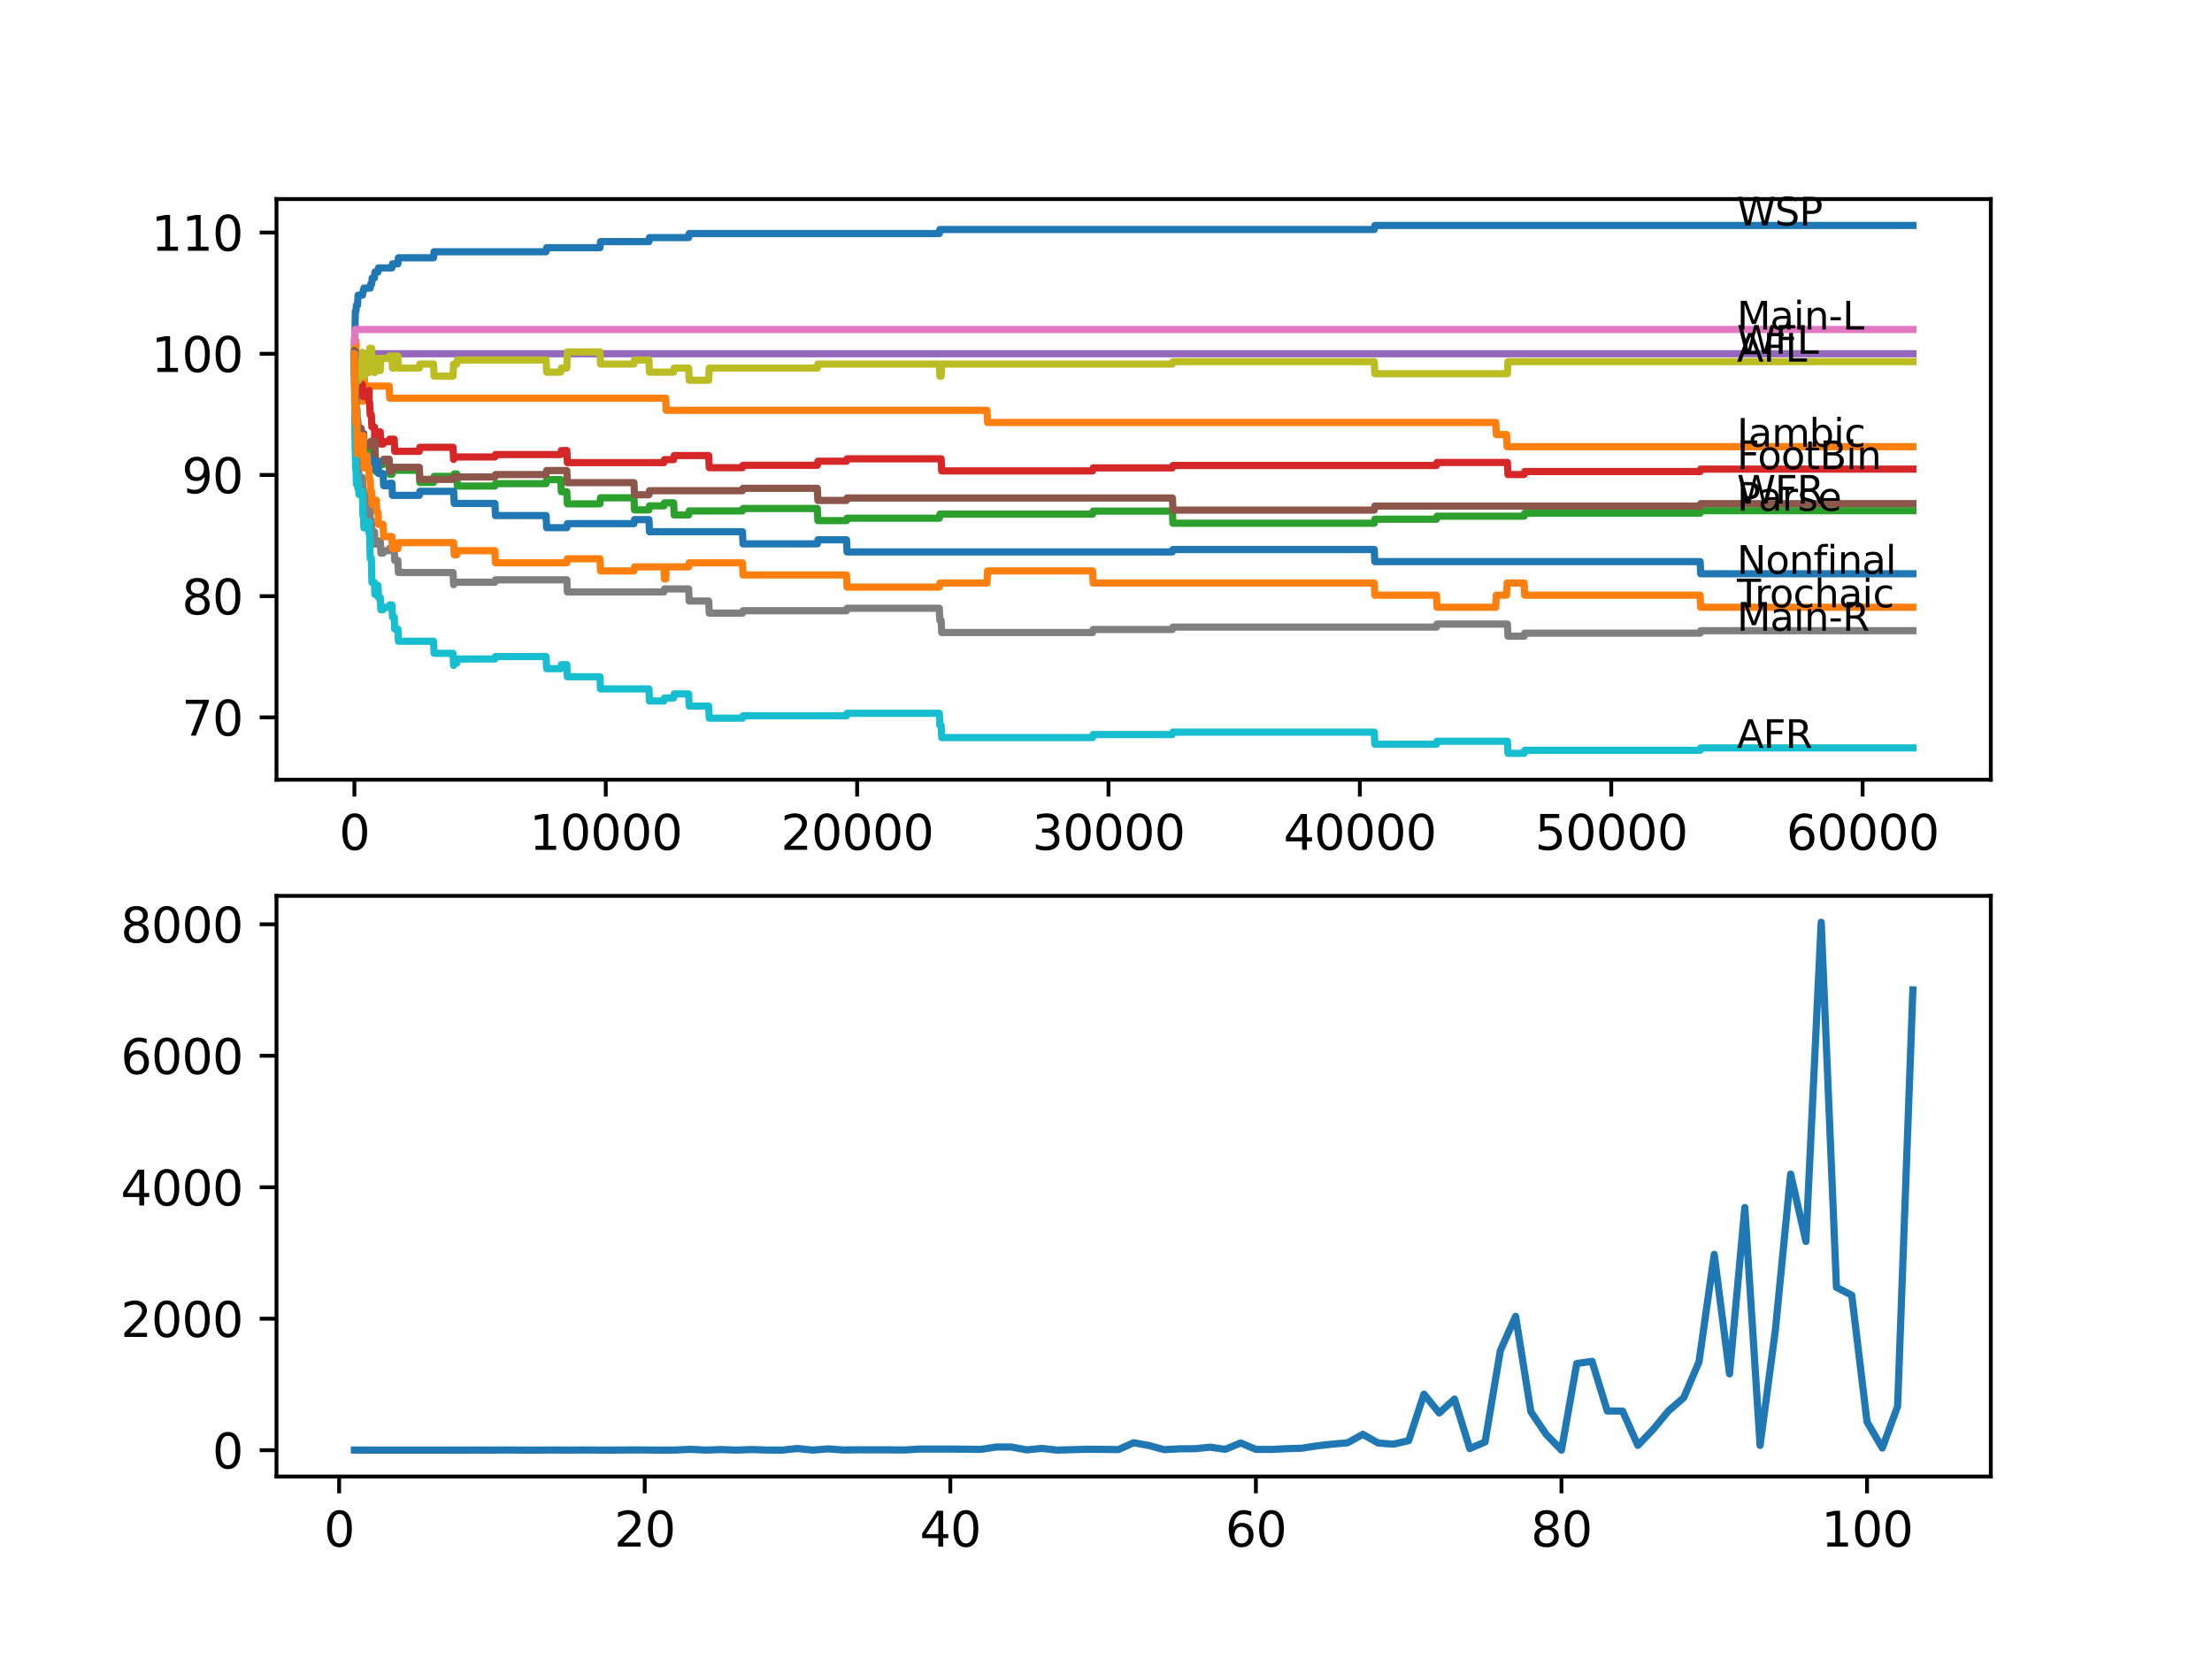 <?xml version="1.0" encoding="utf-8" standalone="no"?>
<!DOCTYPE svg PUBLIC "-//W3C//DTD SVG 1.1//EN"
  "http://www.w3.org/Graphics/SVG/1.1/DTD/svg11.dtd">
<svg xmlns:xlink="http://www.w3.org/1999/xlink" width="460.8pt" height="345.6pt" viewBox="0 0 460.8 345.6" xmlns="http://www.w3.org/2000/svg" version="1.1">
 <defs>
  <style type="text/css">*{stroke-linejoin: round; stroke-linecap: butt}</style>
 </defs>
 <g id="figure_1">
  <g id="patch_1">
   <path d="M 0 345.6 
L 460.8 345.6 
L 460.8 0 
L 0 0 
z
" style="fill: #ffffff"/>
  </g>
  <g id="axes_1">
   <g id="patch_2">
    <path d="M 57.6 162.432 
L 414.72 162.432 
L 414.72 41.472 
L 57.6 41.472 
z
" style="fill: #ffffff"/>
   </g>
   <g id="matplotlib.axis_1">
    <g id="xtick_1">
     <g id="line2d_1">
      <defs>
       <path id="mde51b117bd" d="M 0 0 
L 0 3.5 
" style="stroke: #000000; stroke-width: 0.8"/>
      </defs>
      <g>
       <use xlink:href="#mde51b117bd" x="73.827" y="162.432" style="stroke: #000000; stroke-width: 0.8"/>
      </g>
     </g>
     <g id="text_1">
      <!-- 0 -->
      <g transform="translate(70.646 177.03)scale(0.1 -0.1)">
       <defs>
        <path id="DejaVuSans-30" d="M 2034 4250 
Q 1547 4250 1301 3770 
Q 1056 3291 1056 2328 
Q 1056 1369 1301 889 
Q 1547 409 2034 409 
Q 2525 409 2770 889 
Q 3016 1369 3016 2328 
Q 3016 3291 2770 3770 
Q 2525 4250 2034 4250 
z
M 2034 4750 
Q 2819 4750 3233 4129 
Q 3647 3509 3647 2328 
Q 3647 1150 3233 529 
Q 2819 -91 2034 -91 
Q 1250 -91 836 529 
Q 422 1150 422 2328 
Q 422 3509 836 4129 
Q 1250 4750 2034 4750 
z
" transform="scale(0.016)"/>
       </defs>
       <use xlink:href="#DejaVuSans-30"/>
      </g>
     </g>
    </g>
    <g id="xtick_2">
     <g id="line2d_2">
      <g>
       <use xlink:href="#mde51b117bd" x="126.192" y="162.432" style="stroke: #000000; stroke-width: 0.8"/>
      </g>
     </g>
     <g id="text_2">
      <!-- 10000 -->
      <g transform="translate(110.286 177.03)scale(0.1 -0.1)">
       <defs>
        <path id="DejaVuSans-31" d="M 794 531 
L 1825 531 
L 1825 4091 
L 703 3866 
L 703 4441 
L 1819 4666 
L 2450 4666 
L 2450 531 
L 3481 531 
L 3481 0 
L 794 0 
L 794 531 
z
" transform="scale(0.016)"/>
       </defs>
       <use xlink:href="#DejaVuSans-31"/>
       <use xlink:href="#DejaVuSans-30" x="63.623"/>
       <use xlink:href="#DejaVuSans-30" x="127.246"/>
       <use xlink:href="#DejaVuSans-30" x="190.869"/>
       <use xlink:href="#DejaVuSans-30" x="254.492"/>
      </g>
     </g>
    </g>
    <g id="xtick_3">
     <g id="line2d_3">
      <g>
       <use xlink:href="#mde51b117bd" x="178.556" y="162.432" style="stroke: #000000; stroke-width: 0.8"/>
      </g>
     </g>
     <g id="text_3">
      <!-- 20000 -->
      <g transform="translate(162.65 177.03)scale(0.1 -0.1)">
       <defs>
        <path id="DejaVuSans-32" d="M 1228 531 
L 3431 531 
L 3431 0 
L 469 0 
L 469 531 
Q 828 903 1448 1529 
Q 2069 2156 2228 2338 
Q 2531 2678 2651 2914 
Q 2772 3150 2772 3378 
Q 2772 3750 2511 3984 
Q 2250 4219 1831 4219 
Q 1534 4219 1204 4116 
Q 875 4013 500 3803 
L 500 4441 
Q 881 4594 1212 4672 
Q 1544 4750 1819 4750 
Q 2544 4750 2975 4387 
Q 3406 4025 3406 3419 
Q 3406 3131 3298 2873 
Q 3191 2616 2906 2266 
Q 2828 2175 2409 1742 
Q 1991 1309 1228 531 
z
" transform="scale(0.016)"/>
       </defs>
       <use xlink:href="#DejaVuSans-32"/>
       <use xlink:href="#DejaVuSans-30" x="63.623"/>
       <use xlink:href="#DejaVuSans-30" x="127.246"/>
       <use xlink:href="#DejaVuSans-30" x="190.869"/>
       <use xlink:href="#DejaVuSans-30" x="254.492"/>
      </g>
     </g>
    </g>
    <g id="xtick_4">
     <g id="line2d_4">
      <g>
       <use xlink:href="#mde51b117bd" x="230.921" y="162.432" style="stroke: #000000; stroke-width: 0.8"/>
      </g>
     </g>
     <g id="text_4">
      <!-- 30000 -->
      <g transform="translate(215.015 177.03)scale(0.1 -0.1)">
       <defs>
        <path id="DejaVuSans-33" d="M 2597 2516 
Q 3050 2419 3304 2112 
Q 3559 1806 3559 1356 
Q 3559 666 3084 287 
Q 2609 -91 1734 -91 
Q 1441 -91 1130 -33 
Q 819 25 488 141 
L 488 750 
Q 750 597 1062 519 
Q 1375 441 1716 441 
Q 2309 441 2620 675 
Q 2931 909 2931 1356 
Q 2931 1769 2642 2001 
Q 2353 2234 1838 2234 
L 1294 2234 
L 1294 2753 
L 1863 2753 
Q 2328 2753 2575 2939 
Q 2822 3125 2822 3475 
Q 2822 3834 2567 4026 
Q 2313 4219 1838 4219 
Q 1578 4219 1281 4162 
Q 984 4106 628 3988 
L 628 4550 
Q 988 4650 1302 4700 
Q 1616 4750 1894 4750 
Q 2613 4750 3031 4423 
Q 3450 4097 3450 3541 
Q 3450 3153 3228 2886 
Q 3006 2619 2597 2516 
z
" transform="scale(0.016)"/>
       </defs>
       <use xlink:href="#DejaVuSans-33"/>
       <use xlink:href="#DejaVuSans-30" x="63.623"/>
       <use xlink:href="#DejaVuSans-30" x="127.246"/>
       <use xlink:href="#DejaVuSans-30" x="190.869"/>
       <use xlink:href="#DejaVuSans-30" x="254.492"/>
      </g>
     </g>
    </g>
    <g id="xtick_5">
     <g id="line2d_5">
      <g>
       <use xlink:href="#mde51b117bd" x="283.285" y="162.432" style="stroke: #000000; stroke-width: 0.8"/>
      </g>
     </g>
     <g id="text_5">
      <!-- 40000 -->
      <g transform="translate(267.379 177.03)scale(0.1 -0.1)">
       <defs>
        <path id="DejaVuSans-34" d="M 2419 4116 
L 825 1625 
L 2419 1625 
L 2419 4116 
z
M 2253 4666 
L 3047 4666 
L 3047 1625 
L 3713 1625 
L 3713 1100 
L 3047 1100 
L 3047 0 
L 2419 0 
L 2419 1100 
L 313 1100 
L 313 1709 
L 2253 4666 
z
" transform="scale(0.016)"/>
       </defs>
       <use xlink:href="#DejaVuSans-34"/>
       <use xlink:href="#DejaVuSans-30" x="63.623"/>
       <use xlink:href="#DejaVuSans-30" x="127.246"/>
       <use xlink:href="#DejaVuSans-30" x="190.869"/>
       <use xlink:href="#DejaVuSans-30" x="254.492"/>
      </g>
     </g>
    </g>
    <g id="xtick_6">
     <g id="line2d_6">
      <g>
       <use xlink:href="#mde51b117bd" x="335.65" y="162.432" style="stroke: #000000; stroke-width: 0.8"/>
      </g>
     </g>
     <g id="text_6">
      <!-- 50000 -->
      <g transform="translate(319.744 177.03)scale(0.1 -0.1)">
       <defs>
        <path id="DejaVuSans-35" d="M 691 4666 
L 3169 4666 
L 3169 4134 
L 1269 4134 
L 1269 2991 
Q 1406 3038 1543 3061 
Q 1681 3084 1819 3084 
Q 2600 3084 3056 2656 
Q 3513 2228 3513 1497 
Q 3513 744 3044 326 
Q 2575 -91 1722 -91 
Q 1428 -91 1123 -41 
Q 819 9 494 109 
L 494 744 
Q 775 591 1075 516 
Q 1375 441 1709 441 
Q 2250 441 2565 725 
Q 2881 1009 2881 1497 
Q 2881 1984 2565 2268 
Q 2250 2553 1709 2553 
Q 1456 2553 1204 2497 
Q 953 2441 691 2322 
L 691 4666 
z
" transform="scale(0.016)"/>
       </defs>
       <use xlink:href="#DejaVuSans-35"/>
       <use xlink:href="#DejaVuSans-30" x="63.623"/>
       <use xlink:href="#DejaVuSans-30" x="127.246"/>
       <use xlink:href="#DejaVuSans-30" x="190.869"/>
       <use xlink:href="#DejaVuSans-30" x="254.492"/>
      </g>
     </g>
    </g>
    <g id="xtick_7">
     <g id="line2d_7">
      <g>
       <use xlink:href="#mde51b117bd" x="388.014" y="162.432" style="stroke: #000000; stroke-width: 0.8"/>
      </g>
     </g>
     <g id="text_7">
      <!-- 60000 -->
      <g transform="translate(372.108 177.03)scale(0.1 -0.1)">
       <defs>
        <path id="DejaVuSans-36" d="M 2113 2584 
Q 1688 2584 1439 2293 
Q 1191 2003 1191 1497 
Q 1191 994 1439 701 
Q 1688 409 2113 409 
Q 2538 409 2786 701 
Q 3034 994 3034 1497 
Q 3034 2003 2786 2293 
Q 2538 2584 2113 2584 
z
M 3366 4563 
L 3366 3988 
Q 3128 4100 2886 4159 
Q 2644 4219 2406 4219 
Q 1781 4219 1451 3797 
Q 1122 3375 1075 2522 
Q 1259 2794 1537 2939 
Q 1816 3084 2150 3084 
Q 2853 3084 3261 2657 
Q 3669 2231 3669 1497 
Q 3669 778 3244 343 
Q 2819 -91 2113 -91 
Q 1303 -91 875 529 
Q 447 1150 447 2328 
Q 447 3434 972 4092 
Q 1497 4750 2381 4750 
Q 2619 4750 2861 4703 
Q 3103 4656 3366 4563 
z
" transform="scale(0.016)"/>
       </defs>
       <use xlink:href="#DejaVuSans-36"/>
       <use xlink:href="#DejaVuSans-30" x="63.623"/>
       <use xlink:href="#DejaVuSans-30" x="127.246"/>
       <use xlink:href="#DejaVuSans-30" x="190.869"/>
       <use xlink:href="#DejaVuSans-30" x="254.492"/>
      </g>
     </g>
    </g>
   </g>
   <g id="matplotlib.axis_2">
    <g id="ytick_1">
     <g id="line2d_8">
      <defs>
       <path id="ma31405c5dc" d="M 0 0 
L -3.5 0 
" style="stroke: #000000; stroke-width: 0.8"/>
      </defs>
      <g>
       <use xlink:href="#ma31405c5dc" x="57.6" y="149.443" style="stroke: #000000; stroke-width: 0.8"/>
      </g>
     </g>
     <g id="text_8">
      <!-- 70 -->
      <g transform="translate(37.875 153.242)scale(0.1 -0.1)">
       <defs>
        <path id="DejaVuSans-37" d="M 525 4666 
L 3525 4666 
L 3525 4397 
L 1831 0 
L 1172 0 
L 2766 4134 
L 525 4134 
L 525 4666 
z
" transform="scale(0.016)"/>
       </defs>
       <use xlink:href="#DejaVuSans-37"/>
       <use xlink:href="#DejaVuSans-30" x="63.623"/>
      </g>
     </g>
    </g>
    <g id="ytick_2">
     <g id="line2d_9">
      <g>
       <use xlink:href="#ma31405c5dc" x="57.6" y="124.193" style="stroke: #000000; stroke-width: 0.8"/>
      </g>
     </g>
     <g id="text_9">
      <!-- 80 -->
      <g transform="translate(37.875 127.992)scale(0.1 -0.1)">
       <defs>
        <path id="DejaVuSans-38" d="M 2034 2216 
Q 1584 2216 1326 1975 
Q 1069 1734 1069 1313 
Q 1069 891 1326 650 
Q 1584 409 2034 409 
Q 2484 409 2743 651 
Q 3003 894 3003 1313 
Q 3003 1734 2745 1975 
Q 2488 2216 2034 2216 
z
M 1403 2484 
Q 997 2584 770 2862 
Q 544 3141 544 3541 
Q 544 4100 942 4425 
Q 1341 4750 2034 4750 
Q 2731 4750 3128 4425 
Q 3525 4100 3525 3541 
Q 3525 3141 3298 2862 
Q 3072 2584 2669 2484 
Q 3125 2378 3379 2068 
Q 3634 1759 3634 1313 
Q 3634 634 3220 271 
Q 2806 -91 2034 -91 
Q 1263 -91 848 271 
Q 434 634 434 1313 
Q 434 1759 690 2068 
Q 947 2378 1403 2484 
z
M 1172 3481 
Q 1172 3119 1398 2916 
Q 1625 2713 2034 2713 
Q 2441 2713 2670 2916 
Q 2900 3119 2900 3481 
Q 2900 3844 2670 4047 
Q 2441 4250 2034 4250 
Q 1625 4250 1398 4047 
Q 1172 3844 1172 3481 
z
" transform="scale(0.016)"/>
       </defs>
       <use xlink:href="#DejaVuSans-38"/>
       <use xlink:href="#DejaVuSans-30" x="63.623"/>
      </g>
     </g>
    </g>
    <g id="ytick_3">
     <g id="line2d_10">
      <g>
       <use xlink:href="#ma31405c5dc" x="57.6" y="98.943" style="stroke: #000000; stroke-width: 0.8"/>
      </g>
     </g>
     <g id="text_10">
      <!-- 90 -->
      <g transform="translate(37.875 102.742)scale(0.1 -0.1)">
       <defs>
        <path id="DejaVuSans-39" d="M 703 97 
L 703 672 
Q 941 559 1184 500 
Q 1428 441 1663 441 
Q 2288 441 2617 861 
Q 2947 1281 2994 2138 
Q 2813 1869 2534 1725 
Q 2256 1581 1919 1581 
Q 1219 1581 811 2004 
Q 403 2428 403 3163 
Q 403 3881 828 4315 
Q 1253 4750 1959 4750 
Q 2769 4750 3195 4129 
Q 3622 3509 3622 2328 
Q 3622 1225 3098 567 
Q 2575 -91 1691 -91 
Q 1453 -91 1209 -44 
Q 966 3 703 97 
z
M 1959 2075 
Q 2384 2075 2632 2365 
Q 2881 2656 2881 3163 
Q 2881 3666 2632 3958 
Q 2384 4250 1959 4250 
Q 1534 4250 1286 3958 
Q 1038 3666 1038 3163 
Q 1038 2656 1286 2365 
Q 1534 2075 1959 2075 
z
" transform="scale(0.016)"/>
       </defs>
       <use xlink:href="#DejaVuSans-39"/>
       <use xlink:href="#DejaVuSans-30" x="63.623"/>
      </g>
     </g>
    </g>
    <g id="ytick_4">
     <g id="line2d_11">
      <g>
       <use xlink:href="#ma31405c5dc" x="57.6" y="73.693" style="stroke: #000000; stroke-width: 0.8"/>
      </g>
     </g>
     <g id="text_11">
      <!-- 100 -->
      <g transform="translate(31.512 77.492)scale(0.1 -0.1)">
       <use xlink:href="#DejaVuSans-31"/>
       <use xlink:href="#DejaVuSans-30" x="63.623"/>
       <use xlink:href="#DejaVuSans-30" x="127.246"/>
      </g>
     </g>
    </g>
    <g id="ytick_5">
     <g id="line2d_12">
      <g>
       <use xlink:href="#ma31405c5dc" x="57.6" y="48.443" style="stroke: #000000; stroke-width: 0.8"/>
      </g>
     </g>
     <g id="text_12">
      <!-- 110 -->
      <g transform="translate(31.512 52.242)scale(0.1 -0.1)">
       <use xlink:href="#DejaVuSans-31"/>
       <use xlink:href="#DejaVuSans-31" x="63.623"/>
       <use xlink:href="#DejaVuSans-30" x="127.246"/>
      </g>
     </g>
    </g>
   </g>
   <g id="line2d_13">
    <path d="M 73.833 73.693 
L 73.843 73.693 
L 74.026 64.856 
L 74.142 64.856 
L 74.257 63.593 
L 74.477 63.593 
L 74.592 61.489 
L 75.514 61.489 
L 75.629 60.647 
L 75.702 60.647 
L 75.817 60.016 
L 77.116 60.016 
L 77.231 59.174 
L 77.425 59.174 
L 77.54 57.912 
L 78.001 57.912 
L 78.116 56.649 
L 78.745 56.649 
L 78.86 55.808 
L 81.646 55.808 
L 81.761 54.966 
L 82.881 54.966 
L 82.997 53.704 
L 90.312 53.704 
L 90.427 52.441 
L 113.761 52.441 
L 113.876 51.599 
L 124.982 51.599 
L 125.098 50.337 
L 135.183 50.337 
L 135.298 49.495 
L 143.457 49.495 
L 143.572 48.654 
L 195.674 48.654 
L 195.79 47.812 
L 286.286 47.812 
L 286.401 46.97 
L 398.487 46.97 
L 398.487 46.97 
" clip-path="url(#pe5e8169999)" style="fill: none; stroke: #1f77b4; stroke-width: 1.5; stroke-linecap: square"/>
   </g>
   <g id="line2d_14">
    <path d="M 73.833 73.693 
L 73.838 73.693 
L 73.89 70.537 
L 73.953 70.958 
L 74.147 70.958 
L 74.267 76.008 
L 74.508 76.008 
L 74.623 78.533 
L 74.754 78.533 
L 74.87 81.058 
L 74.922 81.058 
L 74.985 83.583 
L 75.032 81.058 
L 75.655 81.058 
L 75.66 83.583 
L 75.707 80.426 
L 75.76 80.426 
L 75.838 80.426 
L 75.885 77.901 
L 75.948 80.426 
L 81.075 80.426 
L 81.19 82.951 
L 138.681 82.951 
L 138.796 85.476 
L 205.613 85.476 
L 205.728 88.001 
L 311.594 88.001 
L 311.709 90.526 
L 313.845 90.526 
L 313.961 93.051 
L 398.487 93.051 
L 398.487 93.051 
" clip-path="url(#pe5e8169999)" style="fill: none; stroke: #ff7f0e; stroke-width: 1.5; stroke-linecap: square"/>
   </g>
   <g id="line2d_15">
    <path d="M 73.833 73.693 
L 73.843 73.693 
L 73.848 73.062 
L 73.88 78.533 
L 73.906 78.533 
L 74.037 90.316 
L 74.089 90.316 
L 74.205 89.811 
L 74.351 89.811 
L 74.472 88.17 
L 74.534 88.17 
L 74.576 93.22 
L 74.65 92.378 
L 74.843 92.378 
L 74.959 91.747 
L 75.236 91.747 
L 75.351 94.272 
L 75.514 94.272 
L 75.629 93.43 
L 75.702 93.43 
L 75.775 92.799 
L 75.781 95.324 
L 75.796 95.324 
L 76.477 95.324 
L 76.592 94.693 
L 76.849 94.693 
L 76.964 94.061 
L 77.116 94.061 
L 77.231 93.22 
L 77.425 93.22 
L 77.54 91.957 
L 78.001 91.957 
L 78.064 90.695 
L 78.069 93.22 
L 78.106 93.22 
L 78.121 93.22 
L 78.237 95.745 
L 78.242 95.745 
L 78.357 98.27 
L 78.399 98.27 
L 78.514 97.638 
L 78.745 97.638 
L 78.86 96.797 
L 79.813 96.797 
L 79.928 96.292 
L 81.075 96.292 
L 81.19 98.817 
L 81.646 98.817 
L 81.761 97.975 
L 87.348 97.975 
L 87.463 100.5 
L 90.312 100.5 
L 90.427 99.238 
L 94.511 99.238 
L 94.627 98.733 
L 95.166 98.733 
L 95.281 101.258 
L 103.099 101.258 
L 103.214 100.753 
L 113.761 100.753 
L 113.876 99.911 
L 116.819 99.911 
L 116.934 102.436 
L 118.075 102.436 
L 118.191 104.961 
L 124.982 104.961 
L 125.098 103.698 
L 132.062 103.698 
L 132.177 106.223 
L 135.183 106.223 
L 135.298 105.382 
L 138.299 105.382 
L 138.414 104.751 
L 140.33 104.751 
L 140.446 107.276 
L 143.457 107.276 
L 143.572 106.434 
L 154.668 106.434 
L 154.783 105.929 
L 170.267 105.929 
L 170.382 108.454 
L 176.347 108.454 
L 176.462 107.949 
L 195.674 107.949 
L 195.79 107.107 
L 227.606 107.107 
L 227.721 106.476 
L 244.232 106.476 
L 244.347 109.001 
L 286.286 109.001 
L 286.401 108.159 
L 299.251 108.159 
L 299.367 107.528 
L 317.506 107.528 
L 317.621 106.897 
L 354.171 106.897 
L 354.286 106.392 
L 398.487 106.392 
L 398.487 106.392 
" clip-path="url(#pe5e8169999)" style="fill: none; stroke: #2ca02c; stroke-width: 1.5; stroke-linecap: square"/>
   </g>
   <g id="line2d_16">
    <path d="M 73.833 73.693 
L 73.843 73.693 
L 73.964 79.585 
L 73.985 79.585 
L 74.084 78.238 
L 74.089 80.763 
L 74.194 79.627 
L 74.21 79.627 
L 74.215 78.996 
L 74.22 81.521 
L 74.304 81.521 
L 74.351 81.521 
L 74.472 79.879 
L 74.534 79.879 
L 74.65 79.038 
L 74.665 79.038 
L 74.781 81.563 
L 74.843 81.563 
L 74.959 80.931 
L 75.236 80.931 
L 75.351 80.09 
L 75.487 80.09 
L 75.603 82.615 
L 76.477 82.615 
L 76.592 81.983 
L 76.849 81.983 
L 76.891 81.352 
L 76.896 83.877 
L 76.943 83.877 
L 77.001 83.877 
L 77.116 86.402 
L 77.357 86.402 
L 77.472 88.927 
L 78.001 88.927 
L 78.116 91.452 
L 78.121 91.452 
L 78.237 90.611 
L 78.399 90.611 
L 78.514 89.979 
L 79.226 89.979 
L 79.341 92.504 
L 79.813 92.504 
L 79.928 91.999 
L 81.075 91.999 
L 81.19 91.494 
L 82.122 91.494 
L 82.237 94.019 
L 87.348 94.019 
L 87.463 93.178 
L 94.381 93.178 
L 94.496 95.703 
L 94.511 95.703 
L 94.627 95.198 
L 103.099 95.198 
L 103.214 94.693 
L 116.819 94.693 
L 116.934 93.851 
L 118.081 93.851 
L 118.196 96.376 
L 138.299 96.376 
L 138.414 95.745 
L 140.33 95.745 
L 140.446 94.903 
L 147.635 94.903 
L 147.75 97.428 
L 154.668 97.428 
L 154.783 96.923 
L 170.267 96.923 
L 170.382 96.081 
L 176.347 96.081 
L 176.462 95.576 
L 196.057 95.576 
L 196.172 98.101 
L 227.606 98.101 
L 227.721 97.47 
L 244.232 97.47 
L 244.347 96.965 
L 299.251 96.965 
L 299.367 96.334 
L 314.018 96.334 
L 314.133 98.859 
L 317.506 98.859 
L 317.621 98.228 
L 354.171 98.228 
L 354.286 97.723 
L 398.487 97.723 
L 398.487 97.723 
" clip-path="url(#pe5e8169999)" style="fill: none; stroke: #d62728; stroke-width: 1.5; stroke-linecap: square"/>
   </g>
   <g id="line2d_17">
    <path d="M 73.833 73.693 
L 398.487 73.693 
L 398.487 73.693 
" clip-path="url(#pe5e8169999)" style="fill: none; stroke: #9467bd; stroke-width: 1.5; stroke-linecap: square"/>
   </g>
   <g id="line2d_18">
    <path d="M 73.833 73.693 
L 73.843 73.693 
L 73.848 73.062 
L 73.88 79.795 
L 73.901 79.795 
L 73.906 79.795 
L 74.032 89.053 
L 74.089 89.053 
L 74.205 88.548 
L 74.356 88.548 
L 74.477 87.538 
L 74.534 87.538 
L 74.576 90.063 
L 74.644 89.222 
L 75.236 89.222 
L 75.351 91.747 
L 75.514 91.747 
L 75.629 90.905 
L 75.702 90.905 
L 75.775 90.274 
L 75.781 92.799 
L 75.796 92.799 
L 77.116 92.799 
L 77.231 91.957 
L 78.064 91.957 
L 78.184 97.007 
L 78.745 97.007 
L 78.86 96.166 
L 79.813 96.166 
L 79.928 95.661 
L 81.075 95.661 
L 81.19 98.186 
L 81.646 98.186 
L 81.761 97.344 
L 87.348 97.344 
L 87.463 99.869 
L 94.511 99.869 
L 94.627 99.364 
L 103.099 99.364 
L 103.214 98.859 
L 113.761 98.859 
L 113.876 98.017 
L 118.075 98.017 
L 118.191 100.542 
L 132.062 100.542 
L 132.177 103.067 
L 135.183 103.067 
L 135.298 102.226 
L 154.668 102.226 
L 154.783 101.721 
L 170.267 101.721 
L 170.382 104.246 
L 176.347 104.246 
L 176.462 103.741 
L 244.232 103.741 
L 244.347 106.266 
L 286.286 106.266 
L 286.401 105.424 
L 354.171 105.424 
L 354.286 104.919 
L 398.487 104.919 
L 398.487 104.919 
" clip-path="url(#pe5e8169999)" style="fill: none; stroke: #8c564b; stroke-width: 1.5; stroke-linecap: square"/>
   </g>
   <g id="line2d_19">
    <path d="M 73.833 71.168 
L 73.854 71.168 
L 73.969 68.643 
L 398.487 68.643 
L 398.487 68.643 
" clip-path="url(#pe5e8169999)" style="fill: none; stroke: #e377c2; stroke-width: 1.5; stroke-linecap: square"/>
   </g>
   <g id="line2d_20">
    <path d="M 73.833 76.218 
L 73.843 76.218 
L 73.985 91.368 
L 74.084 90.863 
L 74.147 95.408 
L 74.199 94.777 
L 74.21 94.777 
L 74.215 94.146 
L 74.22 96.671 
L 74.304 96.671 
L 74.351 96.671 
L 74.472 95.029 
L 74.477 95.029 
L 74.592 97.554 
L 74.665 97.554 
L 74.781 100.079 
L 74.843 100.079 
L 74.959 99.448 
L 75.487 99.448 
L 75.603 101.973 
L 75.702 101.973 
L 75.817 104.498 
L 76.477 104.498 
L 76.592 103.867 
L 76.849 103.867 
L 76.891 103.236 
L 76.896 105.761 
L 76.943 105.761 
L 77.001 105.761 
L 77.116 108.286 
L 77.357 108.286 
L 77.472 110.811 
L 78.001 110.811 
L 78.116 113.336 
L 78.399 113.336 
L 78.514 112.704 
L 79.226 112.704 
L 79.341 115.229 
L 79.813 115.229 
L 79.928 114.724 
L 81.075 114.724 
L 81.19 114.219 
L 82.122 114.219 
L 82.237 116.744 
L 82.881 116.744 
L 82.997 119.269 
L 94.381 119.269 
L 94.496 121.794 
L 94.511 121.794 
L 94.627 121.289 
L 103.099 121.289 
L 103.214 120.784 
L 118.081 120.784 
L 118.196 123.309 
L 138.299 123.309 
L 138.414 122.678 
L 143.457 122.678 
L 143.572 125.203 
L 147.635 125.203 
L 147.75 127.728 
L 154.668 127.728 
L 154.783 127.223 
L 176.347 127.223 
L 176.462 126.718 
L 195.674 126.718 
L 195.79 129.243 
L 196.057 129.243 
L 196.172 131.768 
L 227.606 131.768 
L 227.721 131.137 
L 244.232 131.137 
L 244.347 130.632 
L 299.251 130.632 
L 299.367 130.001 
L 314.018 130.001 
L 314.133 132.526 
L 317.506 132.526 
L 317.621 131.894 
L 354.171 131.894 
L 354.286 131.389 
L 398.487 131.389 
L 398.487 131.389 
" clip-path="url(#pe5e8169999)" style="fill: none; stroke: #7f7f7f; stroke-width: 1.5; stroke-linecap: square"/>
   </g>
   <g id="line2d_21">
    <path d="M 73.833 73.693 
L 73.843 73.693 
L 73.875 79.585 
L 73.953 75.376 
L 73.958 74.745 
L 74.006 81.815 
L 74.021 80.132 
L 74.084 80.132 
L 74.142 77.607 
L 74.194 79.501 
L 74.21 79.501 
L 74.346 76.344 
L 74.477 76.344 
L 74.592 79.29 
L 74.665 79.29 
L 74.781 76.765 
L 75.236 76.765 
L 75.351 75.923 
L 75.487 75.923 
L 75.514 73.398 
L 75.597 75.923 
L 75.702 75.923 
L 75.775 78.448 
L 75.812 77.607 
L 76.891 77.607 
L 77.011 72.557 
L 77.116 72.557 
L 77.231 75.082 
L 77.357 75.082 
L 77.425 72.557 
L 77.467 75.082 
L 78.001 75.082 
L 78.064 77.607 
L 78.111 76.765 
L 78.121 76.765 
L 78.237 75.923 
L 78.242 75.923 
L 78.357 74.661 
L 78.745 74.661 
L 78.86 77.186 
L 79.226 77.186 
L 79.341 74.661 
L 81.075 74.661 
L 81.19 74.156 
L 81.646 74.156 
L 81.761 76.681 
L 82.122 76.681 
L 82.237 74.156 
L 82.881 74.156 
L 82.997 76.681 
L 87.348 76.681 
L 87.463 75.839 
L 90.312 75.839 
L 90.427 78.364 
L 94.381 78.364 
L 94.496 75.839 
L 95.166 75.839 
L 95.281 74.998 
L 113.761 74.998 
L 113.876 77.523 
L 116.819 77.523 
L 116.934 76.681 
L 118.075 76.681 
L 118.206 73.314 
L 124.982 73.314 
L 125.098 75.839 
L 132.062 75.839 
L 132.177 74.998 
L 135.183 74.998 
L 135.298 77.523 
L 140.33 77.523 
L 140.446 76.681 
L 143.457 76.681 
L 143.572 79.206 
L 147.635 79.206 
L 147.75 76.681 
L 170.267 76.681 
L 170.382 75.839 
L 195.674 75.839 
L 195.79 78.364 
L 196.057 78.364 
L 196.172 75.839 
L 244.232 75.839 
L 244.347 75.334 
L 286.286 75.334 
L 286.401 77.859 
L 314.018 77.859 
L 314.133 75.334 
L 398.487 75.334 
L 398.487 75.334 
" clip-path="url(#pe5e8169999)" style="fill: none; stroke: #bcbd22; stroke-width: 1.5; stroke-linecap: square"/>
   </g>
   <g id="line2d_22">
    <path d="M 73.833 73.693 
L 73.843 73.693 
L 73.985 93.893 
L 73.995 93.388 
L 74 93.388 
L 74.089 97.596 
L 74.115 97.091 
L 74.142 97.091 
L 74.257 100.879 
L 74.351 100.879 
L 74.472 99.238 
L 74.477 99.238 
L 74.561 101.763 
L 74.587 100.5 
L 74.665 100.5 
L 74.781 103.025 
L 74.843 103.025 
L 74.959 102.394 
L 75.487 102.394 
L 75.608 107.444 
L 75.702 107.444 
L 75.817 109.969 
L 76.477 109.969 
L 76.592 109.338 
L 76.849 109.338 
L 76.891 108.706 
L 76.896 111.231 
L 76.943 111.231 
L 77.001 111.231 
L 77.121 116.281 
L 77.357 116.281 
L 77.477 121.331 
L 78.001 121.331 
L 78.116 123.856 
L 78.242 123.856 
L 78.357 122.594 
L 78.399 122.594 
L 78.514 121.963 
L 78.745 121.963 
L 78.86 124.488 
L 79.226 124.488 
L 79.341 127.013 
L 79.813 127.013 
L 79.928 126.508 
L 81.075 126.508 
L 81.19 126.003 
L 81.646 126.003 
L 81.761 128.528 
L 82.122 128.528 
L 82.237 131.053 
L 82.881 131.053 
L 82.997 133.578 
L 90.312 133.578 
L 90.427 136.103 
L 94.381 136.103 
L 94.496 138.628 
L 94.511 138.628 
L 94.627 138.123 
L 95.166 138.123 
L 95.281 137.281 
L 103.099 137.281 
L 103.214 136.776 
L 113.761 136.776 
L 113.876 139.301 
L 116.819 139.301 
L 116.934 138.459 
L 118.081 138.459 
L 118.196 140.984 
L 124.982 140.984 
L 125.098 143.509 
L 135.183 143.509 
L 135.298 146.034 
L 138.299 146.034 
L 138.414 145.403 
L 140.33 145.403 
L 140.446 144.561 
L 143.457 144.561 
L 143.572 147.086 
L 147.635 147.086 
L 147.75 149.611 
L 154.668 149.611 
L 154.783 149.106 
L 176.347 149.106 
L 176.462 148.601 
L 195.674 148.601 
L 195.79 151.126 
L 196.057 151.126 
L 196.172 153.651 
L 227.606 153.651 
L 227.721 153.02 
L 244.232 153.02 
L 244.347 152.515 
L 286.286 152.515 
L 286.401 155.04 
L 299.251 155.04 
L 299.367 154.409 
L 314.018 154.409 
L 314.133 156.934 
L 317.506 156.934 
L 317.621 156.303 
L 354.171 156.303 
L 354.286 155.798 
L 398.487 155.798 
L 398.487 155.798 
" clip-path="url(#pe5e8169999)" style="fill: none; stroke: #17becf; stroke-width: 1.5; stroke-linecap: square"/>
   </g>
   <g id="line2d_23">
    <path d="M 73.833 73.693 
L 73.843 73.693 
L 73.969 81.478 
L 73.985 81.478 
L 74 80.973 
L 74.006 83.498 
L 74.079 82.657 
L 74.089 82.657 
L 74.205 85.182 
L 74.356 85.182 
L 74.477 90.232 
L 74.534 90.232 
L 74.576 89.39 
L 74.582 91.915 
L 74.634 91.915 
L 75.236 91.915 
L 75.351 91.073 
L 75.514 91.073 
L 75.629 93.598 
L 75.702 93.598 
L 75.775 96.123 
L 75.812 95.282 
L 77.116 95.282 
L 77.231 97.807 
L 78.064 97.807 
L 78.184 96.123 
L 78.745 96.123 
L 78.86 98.648 
L 79.813 98.648 
L 79.928 101.173 
L 81.075 101.173 
L 81.19 100.668 
L 81.646 100.668 
L 81.761 103.193 
L 87.348 103.193 
L 87.463 102.352 
L 94.511 102.352 
L 94.627 104.877 
L 103.099 104.877 
L 103.214 107.402 
L 113.761 107.402 
L 113.876 109.927 
L 118.075 109.927 
L 118.191 109.085 
L 132.062 109.085 
L 132.177 108.243 
L 135.183 108.243 
L 135.298 110.768 
L 154.668 110.768 
L 154.783 113.293 
L 170.267 113.293 
L 170.382 112.452 
L 176.347 112.452 
L 176.462 114.977 
L 244.232 114.977 
L 244.347 114.472 
L 286.286 114.472 
L 286.401 116.997 
L 354.171 116.997 
L 354.286 119.522 
L 398.487 119.522 
L 398.487 119.522 
" clip-path="url(#pe5e8169999)" style="fill: none; stroke: #1f77b4; stroke-width: 1.5; stroke-linecap: square"/>
   </g>
   <g id="line2d_24">
    <path d="M 73.833 73.693 
L 73.838 73.693 
L 73.969 84.003 
L 74 84.003 
L 74.115 88.212 
L 74.142 88.212 
L 74.21 84.424 
L 74.257 86.949 
L 74.351 86.949 
L 74.477 94.524 
L 74.576 90.737 
L 74.592 93.262 
L 74.754 93.262 
L 74.843 90.737 
L 74.864 93.262 
L 74.922 93.262 
L 74.985 90.737 
L 75.032 93.262 
L 75.655 93.262 
L 75.66 90.737 
L 75.707 95.787 
L 75.76 95.787 
L 75.775 95.787 
L 75.838 94.945 
L 75.844 97.47 
L 75.875 97.47 
L 75.885 97.47 
L 76.001 94.945 
L 76.477 94.945 
L 76.592 97.47 
L 76.849 97.47 
L 76.964 99.995 
L 77.116 99.995 
L 77.231 102.52 
L 77.425 102.52 
L 77.54 105.045 
L 78.064 105.045 
L 78.179 104.203 
L 78.399 104.203 
L 78.514 106.728 
L 78.745 106.728 
L 78.86 109.253 
L 79.813 109.253 
L 79.928 111.778 
L 81.646 111.778 
L 81.761 114.303 
L 82.881 114.303 
L 82.997 113.041 
L 94.511 113.041 
L 94.627 115.566 
L 95.166 115.566 
L 95.281 114.724 
L 103.099 114.724 
L 103.214 117.249 
L 118.075 117.249 
L 118.191 116.408 
L 124.982 116.408 
L 125.098 118.933 
L 132.062 118.933 
L 132.177 118.091 
L 138.299 118.091 
L 138.414 120.616 
L 138.681 120.616 
L 138.796 118.091 
L 143.457 118.091 
L 143.572 117.249 
L 154.668 117.249 
L 154.783 119.774 
L 176.347 119.774 
L 176.462 122.299 
L 195.674 122.299 
L 195.79 121.458 
L 205.613 121.458 
L 205.728 118.933 
L 227.606 118.933 
L 227.721 121.458 
L 286.286 121.458 
L 286.401 123.983 
L 299.251 123.983 
L 299.367 126.508 
L 311.594 126.508 
L 311.709 123.983 
L 313.845 123.983 
L 313.961 121.458 
L 317.506 121.458 
L 317.621 123.983 
L 354.171 123.983 
L 354.286 126.508 
L 398.487 126.508 
L 398.487 126.508 
" clip-path="url(#pe5e8169999)" style="fill: none; stroke: #ff7f0e; stroke-width: 1.5; stroke-linecap: square"/>
   </g>
   <g id="patch_3">
    <path d="M 57.6 162.432 
L 57.6 41.472 
" style="fill: none; stroke: #000000; stroke-width: 0.8; stroke-linejoin: miter; stroke-linecap: square"/>
   </g>
   <g id="patch_4">
    <path d="M 414.72 162.432 
L 414.72 41.472 
" style="fill: none; stroke: #000000; stroke-width: 0.8; stroke-linejoin: miter; stroke-linecap: square"/>
   </g>
   <g id="patch_5">
    <path d="M 57.6 162.432 
L 414.72 162.432 
" style="fill: none; stroke: #000000; stroke-width: 0.8; stroke-linejoin: miter; stroke-linecap: square"/>
   </g>
   <g id="patch_6">
    <path d="M 57.6 41.472 
L 414.72 41.472 
" style="fill: none; stroke: #000000; stroke-width: 0.8; stroke-linejoin: miter; stroke-linecap: square"/>
   </g>
   <g id="text_13">
    <!-- WSP -->
    <g transform="translate(361.832 46.97)scale(0.08 -0.08)">
     <defs>
      <path id="DejaVuSans-57" d="M 213 4666 
L 850 4666 
L 1831 722 
L 2809 4666 
L 3519 4666 
L 4500 722 
L 5478 4666 
L 6119 4666 
L 4947 0 
L 4153 0 
L 3169 4050 
L 2175 0 
L 1381 0 
L 213 4666 
z
" transform="scale(0.016)"/>
      <path id="DejaVuSans-53" d="M 3425 4513 
L 3425 3897 
Q 3066 4069 2747 4153 
Q 2428 4238 2131 4238 
Q 1616 4238 1336 4038 
Q 1056 3838 1056 3469 
Q 1056 3159 1242 3001 
Q 1428 2844 1947 2747 
L 2328 2669 
Q 3034 2534 3370 2195 
Q 3706 1856 3706 1288 
Q 3706 609 3251 259 
Q 2797 -91 1919 -91 
Q 1588 -91 1214 -16 
Q 841 59 441 206 
L 441 856 
Q 825 641 1194 531 
Q 1563 422 1919 422 
Q 2459 422 2753 634 
Q 3047 847 3047 1241 
Q 3047 1584 2836 1778 
Q 2625 1972 2144 2069 
L 1759 2144 
Q 1053 2284 737 2584 
Q 422 2884 422 3419 
Q 422 4038 858 4394 
Q 1294 4750 2059 4750 
Q 2388 4750 2728 4690 
Q 3069 4631 3425 4513 
z
" transform="scale(0.016)"/>
      <path id="DejaVuSans-50" d="M 1259 4147 
L 1259 2394 
L 2053 2394 
Q 2494 2394 2734 2622 
Q 2975 2850 2975 3272 
Q 2975 3691 2734 3919 
Q 2494 4147 2053 4147 
L 1259 4147 
z
M 628 4666 
L 2053 4666 
Q 2838 4666 3239 4311 
Q 3641 3956 3641 3272 
Q 3641 2581 3239 2228 
Q 2838 1875 2053 1875 
L 1259 1875 
L 1259 0 
L 628 0 
L 628 4666 
z
" transform="scale(0.016)"/>
     </defs>
     <use xlink:href="#DejaVuSans-57"/>
     <use xlink:href="#DejaVuSans-53" x="98.877"/>
     <use xlink:href="#DejaVuSans-50" x="162.354"/>
    </g>
   </g>
   <g id="text_14">
    <!-- Iambic -->
    <g transform="translate(361.832 93.051)scale(0.08 -0.08)">
     <defs>
      <path id="DejaVuSans-49" d="M 628 4666 
L 1259 4666 
L 1259 0 
L 628 0 
L 628 4666 
z
" transform="scale(0.016)"/>
      <path id="DejaVuSans-61" d="M 2194 1759 
Q 1497 1759 1228 1600 
Q 959 1441 959 1056 
Q 959 750 1161 570 
Q 1363 391 1709 391 
Q 2188 391 2477 730 
Q 2766 1069 2766 1631 
L 2766 1759 
L 2194 1759 
z
M 3341 1997 
L 3341 0 
L 2766 0 
L 2766 531 
Q 2569 213 2275 61 
Q 1981 -91 1556 -91 
Q 1019 -91 701 211 
Q 384 513 384 1019 
Q 384 1609 779 1909 
Q 1175 2209 1959 2209 
L 2766 2209 
L 2766 2266 
Q 2766 2663 2505 2880 
Q 2244 3097 1772 3097 
Q 1472 3097 1187 3025 
Q 903 2953 641 2809 
L 641 3341 
Q 956 3463 1253 3523 
Q 1550 3584 1831 3584 
Q 2591 3584 2966 3190 
Q 3341 2797 3341 1997 
z
" transform="scale(0.016)"/>
      <path id="DejaVuSans-6d" d="M 3328 2828 
Q 3544 3216 3844 3400 
Q 4144 3584 4550 3584 
Q 5097 3584 5394 3201 
Q 5691 2819 5691 2113 
L 5691 0 
L 5113 0 
L 5113 2094 
Q 5113 2597 4934 2840 
Q 4756 3084 4391 3084 
Q 3944 3084 3684 2787 
Q 3425 2491 3425 1978 
L 3425 0 
L 2847 0 
L 2847 2094 
Q 2847 2600 2669 2842 
Q 2491 3084 2119 3084 
Q 1678 3084 1418 2786 
Q 1159 2488 1159 1978 
L 1159 0 
L 581 0 
L 581 3500 
L 1159 3500 
L 1159 2956 
Q 1356 3278 1631 3431 
Q 1906 3584 2284 3584 
Q 2666 3584 2933 3390 
Q 3200 3197 3328 2828 
z
" transform="scale(0.016)"/>
      <path id="DejaVuSans-62" d="M 3116 1747 
Q 3116 2381 2855 2742 
Q 2594 3103 2138 3103 
Q 1681 3103 1420 2742 
Q 1159 2381 1159 1747 
Q 1159 1113 1420 752 
Q 1681 391 2138 391 
Q 2594 391 2855 752 
Q 3116 1113 3116 1747 
z
M 1159 2969 
Q 1341 3281 1617 3432 
Q 1894 3584 2278 3584 
Q 2916 3584 3314 3078 
Q 3713 2572 3713 1747 
Q 3713 922 3314 415 
Q 2916 -91 2278 -91 
Q 1894 -91 1617 61 
Q 1341 213 1159 525 
L 1159 0 
L 581 0 
L 581 4863 
L 1159 4863 
L 1159 2969 
z
" transform="scale(0.016)"/>
      <path id="DejaVuSans-69" d="M 603 3500 
L 1178 3500 
L 1178 0 
L 603 0 
L 603 3500 
z
M 603 4863 
L 1178 4863 
L 1178 4134 
L 603 4134 
L 603 4863 
z
" transform="scale(0.016)"/>
      <path id="DejaVuSans-63" d="M 3122 3366 
L 3122 2828 
Q 2878 2963 2633 3030 
Q 2388 3097 2138 3097 
Q 1578 3097 1268 2742 
Q 959 2388 959 1747 
Q 959 1106 1268 751 
Q 1578 397 2138 397 
Q 2388 397 2633 464 
Q 2878 531 3122 666 
L 3122 134 
Q 2881 22 2623 -34 
Q 2366 -91 2075 -91 
Q 1284 -91 818 406 
Q 353 903 353 1747 
Q 353 2603 823 3093 
Q 1294 3584 2113 3584 
Q 2378 3584 2631 3529 
Q 2884 3475 3122 3366 
z
" transform="scale(0.016)"/>
     </defs>
     <use xlink:href="#DejaVuSans-49"/>
     <use xlink:href="#DejaVuSans-61" x="29.492"/>
     <use xlink:href="#DejaVuSans-6d" x="90.771"/>
     <use xlink:href="#DejaVuSans-62" x="188.184"/>
     <use xlink:href="#DejaVuSans-69" x="251.66"/>
     <use xlink:href="#DejaVuSans-63" x="279.443"/>
    </g>
   </g>
   <g id="text_15">
    <!-- Parse -->
    <g transform="translate(361.832 106.392)scale(0.08 -0.08)">
     <defs>
      <path id="DejaVuSans-72" d="M 2631 2963 
Q 2534 3019 2420 3045 
Q 2306 3072 2169 3072 
Q 1681 3072 1420 2755 
Q 1159 2438 1159 1844 
L 1159 0 
L 581 0 
L 581 3500 
L 1159 3500 
L 1159 2956 
Q 1341 3275 1631 3429 
Q 1922 3584 2338 3584 
Q 2397 3584 2469 3576 
Q 2541 3569 2628 3553 
L 2631 2963 
z
" transform="scale(0.016)"/>
      <path id="DejaVuSans-73" d="M 2834 3397 
L 2834 2853 
Q 2591 2978 2328 3040 
Q 2066 3103 1784 3103 
Q 1356 3103 1142 2972 
Q 928 2841 928 2578 
Q 928 2378 1081 2264 
Q 1234 2150 1697 2047 
L 1894 2003 
Q 2506 1872 2764 1633 
Q 3022 1394 3022 966 
Q 3022 478 2636 193 
Q 2250 -91 1575 -91 
Q 1294 -91 989 -36 
Q 684 19 347 128 
L 347 722 
Q 666 556 975 473 
Q 1284 391 1588 391 
Q 1994 391 2212 530 
Q 2431 669 2431 922 
Q 2431 1156 2273 1281 
Q 2116 1406 1581 1522 
L 1381 1569 
Q 847 1681 609 1914 
Q 372 2147 372 2553 
Q 372 3047 722 3315 
Q 1072 3584 1716 3584 
Q 2034 3584 2315 3537 
Q 2597 3491 2834 3397 
z
" transform="scale(0.016)"/>
      <path id="DejaVuSans-65" d="M 3597 1894 
L 3597 1613 
L 953 1613 
Q 991 1019 1311 708 
Q 1631 397 2203 397 
Q 2534 397 2845 478 
Q 3156 559 3463 722 
L 3463 178 
Q 3153 47 2828 -22 
Q 2503 -91 2169 -91 
Q 1331 -91 842 396 
Q 353 884 353 1716 
Q 353 2575 817 3079 
Q 1281 3584 2069 3584 
Q 2775 3584 3186 3129 
Q 3597 2675 3597 1894 
z
M 3022 2063 
Q 3016 2534 2758 2815 
Q 2500 3097 2075 3097 
Q 1594 3097 1305 2825 
Q 1016 2553 972 2059 
L 3022 2063 
z
" transform="scale(0.016)"/>
     </defs>
     <use xlink:href="#DejaVuSans-50"/>
     <use xlink:href="#DejaVuSans-61" x="55.803"/>
     <use xlink:href="#DejaVuSans-72" x="117.082"/>
     <use xlink:href="#DejaVuSans-73" x="158.195"/>
     <use xlink:href="#DejaVuSans-65" x="210.295"/>
    </g>
   </g>
   <g id="text_16">
    <!-- FootBin -->
    <g transform="translate(361.832 97.723)scale(0.08 -0.08)">
     <defs>
      <path id="DejaVuSans-46" d="M 628 4666 
L 3309 4666 
L 3309 4134 
L 1259 4134 
L 1259 2759 
L 3109 2759 
L 3109 2228 
L 1259 2228 
L 1259 0 
L 628 0 
L 628 4666 
z
" transform="scale(0.016)"/>
      <path id="DejaVuSans-6f" d="M 1959 3097 
Q 1497 3097 1228 2736 
Q 959 2375 959 1747 
Q 959 1119 1226 758 
Q 1494 397 1959 397 
Q 2419 397 2687 759 
Q 2956 1122 2956 1747 
Q 2956 2369 2687 2733 
Q 2419 3097 1959 3097 
z
M 1959 3584 
Q 2709 3584 3137 3096 
Q 3566 2609 3566 1747 
Q 3566 888 3137 398 
Q 2709 -91 1959 -91 
Q 1206 -91 779 398 
Q 353 888 353 1747 
Q 353 2609 779 3096 
Q 1206 3584 1959 3584 
z
" transform="scale(0.016)"/>
      <path id="DejaVuSans-74" d="M 1172 4494 
L 1172 3500 
L 2356 3500 
L 2356 3053 
L 1172 3053 
L 1172 1153 
Q 1172 725 1289 603 
Q 1406 481 1766 481 
L 2356 481 
L 2356 0 
L 1766 0 
Q 1100 0 847 248 
Q 594 497 594 1153 
L 594 3053 
L 172 3053 
L 172 3500 
L 594 3500 
L 594 4494 
L 1172 4494 
z
" transform="scale(0.016)"/>
      <path id="DejaVuSans-42" d="M 1259 2228 
L 1259 519 
L 2272 519 
Q 2781 519 3026 730 
Q 3272 941 3272 1375 
Q 3272 1813 3026 2020 
Q 2781 2228 2272 2228 
L 1259 2228 
z
M 1259 4147 
L 1259 2741 
L 2194 2741 
Q 2656 2741 2882 2914 
Q 3109 3088 3109 3444 
Q 3109 3797 2882 3972 
Q 2656 4147 2194 4147 
L 1259 4147 
z
M 628 4666 
L 2241 4666 
Q 2963 4666 3353 4366 
Q 3744 4066 3744 3513 
Q 3744 3084 3544 2831 
Q 3344 2578 2956 2516 
Q 3422 2416 3680 2098 
Q 3938 1781 3938 1306 
Q 3938 681 3513 340 
Q 3088 0 2303 0 
L 628 0 
L 628 4666 
z
" transform="scale(0.016)"/>
      <path id="DejaVuSans-6e" d="M 3513 2113 
L 3513 0 
L 2938 0 
L 2938 2094 
Q 2938 2591 2744 2837 
Q 2550 3084 2163 3084 
Q 1697 3084 1428 2787 
Q 1159 2491 1159 1978 
L 1159 0 
L 581 0 
L 581 3500 
L 1159 3500 
L 1159 2956 
Q 1366 3272 1645 3428 
Q 1925 3584 2291 3584 
Q 2894 3584 3203 3211 
Q 3513 2838 3513 2113 
z
" transform="scale(0.016)"/>
     </defs>
     <use xlink:href="#DejaVuSans-46"/>
     <use xlink:href="#DejaVuSans-6f" x="53.895"/>
     <use xlink:href="#DejaVuSans-6f" x="115.076"/>
     <use xlink:href="#DejaVuSans-74" x="176.258"/>
     <use xlink:href="#DejaVuSans-42" x="215.467"/>
     <use xlink:href="#DejaVuSans-69" x="284.07"/>
     <use xlink:href="#DejaVuSans-6e" x="311.854"/>
    </g>
   </g>
   <g id="text_17">
    <!-- WFL -->
    <g transform="translate(361.832 73.693)scale(0.08 -0.08)">
     <defs>
      <path id="DejaVuSans-4c" d="M 628 4666 
L 1259 4666 
L 1259 531 
L 3531 531 
L 3531 0 
L 628 0 
L 628 4666 
z
" transform="scale(0.016)"/>
     </defs>
     <use xlink:href="#DejaVuSans-57"/>
     <use xlink:href="#DejaVuSans-46" x="98.877"/>
     <use xlink:href="#DejaVuSans-4c" x="156.396"/>
    </g>
   </g>
   <g id="text_18">
    <!-- WFR -->
    <g transform="translate(361.832 104.919)scale(0.08 -0.08)">
     <defs>
      <path id="DejaVuSans-52" d="M 2841 2188 
Q 3044 2119 3236 1894 
Q 3428 1669 3622 1275 
L 4263 0 
L 3584 0 
L 2988 1197 
Q 2756 1666 2539 1819 
Q 2322 1972 1947 1972 
L 1259 1972 
L 1259 0 
L 628 0 
L 628 4666 
L 2053 4666 
Q 2853 4666 3247 4331 
Q 3641 3997 3641 3322 
Q 3641 2881 3436 2590 
Q 3231 2300 2841 2188 
z
M 1259 4147 
L 1259 2491 
L 2053 2491 
Q 2509 2491 2742 2702 
Q 2975 2913 2975 3322 
Q 2975 3731 2742 3939 
Q 2509 4147 2053 4147 
L 1259 4147 
z
" transform="scale(0.016)"/>
     </defs>
     <use xlink:href="#DejaVuSans-57"/>
     <use xlink:href="#DejaVuSans-46" x="98.877"/>
     <use xlink:href="#DejaVuSans-52" x="156.396"/>
    </g>
   </g>
   <g id="text_19">
    <!-- Main-L -->
    <g transform="translate(361.832 68.643)scale(0.08 -0.08)">
     <defs>
      <path id="DejaVuSans-4d" d="M 628 4666 
L 1569 4666 
L 2759 1491 
L 3956 4666 
L 4897 4666 
L 4897 0 
L 4281 0 
L 4281 4097 
L 3078 897 
L 2444 897 
L 1241 4097 
L 1241 0 
L 628 0 
L 628 4666 
z
" transform="scale(0.016)"/>
      <path id="DejaVuSans-2d" d="M 313 2009 
L 1997 2009 
L 1997 1497 
L 313 1497 
L 313 2009 
z
" transform="scale(0.016)"/>
     </defs>
     <use xlink:href="#DejaVuSans-4d"/>
     <use xlink:href="#DejaVuSans-61" x="86.279"/>
     <use xlink:href="#DejaVuSans-69" x="147.559"/>
     <use xlink:href="#DejaVuSans-6e" x="175.342"/>
     <use xlink:href="#DejaVuSans-2d" x="238.721"/>
     <use xlink:href="#DejaVuSans-4c" x="274.805"/>
    </g>
   </g>
   <g id="text_20">
    <!-- Main-R -->
    <g transform="translate(361.832 131.389)scale(0.08 -0.08)">
     <use xlink:href="#DejaVuSans-4d"/>
     <use xlink:href="#DejaVuSans-61" x="86.279"/>
     <use xlink:href="#DejaVuSans-69" x="147.559"/>
     <use xlink:href="#DejaVuSans-6e" x="175.342"/>
     <use xlink:href="#DejaVuSans-2d" x="238.721"/>
     <use xlink:href="#DejaVuSans-52" x="274.805"/>
    </g>
   </g>
   <g id="text_21">
    <!-- AFL -->
    <g transform="translate(361.832 75.334)scale(0.08 -0.08)">
     <defs>
      <path id="DejaVuSans-41" d="M 2188 4044 
L 1331 1722 
L 3047 1722 
L 2188 4044 
z
M 1831 4666 
L 2547 4666 
L 4325 0 
L 3669 0 
L 3244 1197 
L 1141 1197 
L 716 0 
L 50 0 
L 1831 4666 
z
" transform="scale(0.016)"/>
     </defs>
     <use xlink:href="#DejaVuSans-41"/>
     <use xlink:href="#DejaVuSans-46" x="68.408"/>
     <use xlink:href="#DejaVuSans-4c" x="125.928"/>
    </g>
   </g>
   <g id="text_22">
    <!-- AFR -->
    <g transform="translate(361.832 155.798)scale(0.08 -0.08)">
     <use xlink:href="#DejaVuSans-41"/>
     <use xlink:href="#DejaVuSans-46" x="68.408"/>
     <use xlink:href="#DejaVuSans-52" x="125.928"/>
    </g>
   </g>
   <g id="text_23">
    <!-- Nonfinal -->
    <g transform="translate(361.832 119.522)scale(0.08 -0.08)">
     <defs>
      <path id="DejaVuSans-4e" d="M 628 4666 
L 1478 4666 
L 3547 763 
L 3547 4666 
L 4159 4666 
L 4159 0 
L 3309 0 
L 1241 3903 
L 1241 0 
L 628 0 
L 628 4666 
z
" transform="scale(0.016)"/>
      <path id="DejaVuSans-66" d="M 2375 4863 
L 2375 4384 
L 1825 4384 
Q 1516 4384 1395 4259 
Q 1275 4134 1275 3809 
L 1275 3500 
L 2222 3500 
L 2222 3053 
L 1275 3053 
L 1275 0 
L 697 0 
L 697 3053 
L 147 3053 
L 147 3500 
L 697 3500 
L 697 3744 
Q 697 4328 969 4595 
Q 1241 4863 1831 4863 
L 2375 4863 
z
" transform="scale(0.016)"/>
      <path id="DejaVuSans-6c" d="M 603 4863 
L 1178 4863 
L 1178 0 
L 603 0 
L 603 4863 
z
" transform="scale(0.016)"/>
     </defs>
     <use xlink:href="#DejaVuSans-4e"/>
     <use xlink:href="#DejaVuSans-6f" x="74.805"/>
     <use xlink:href="#DejaVuSans-6e" x="135.986"/>
     <use xlink:href="#DejaVuSans-66" x="199.365"/>
     <use xlink:href="#DejaVuSans-69" x="234.57"/>
     <use xlink:href="#DejaVuSans-6e" x="262.354"/>
     <use xlink:href="#DejaVuSans-61" x="325.732"/>
     <use xlink:href="#DejaVuSans-6c" x="387.012"/>
    </g>
   </g>
   <g id="text_24">
    <!-- Trochaic -->
    <g transform="translate(361.832 126.508)scale(0.08 -0.08)">
     <defs>
      <path id="DejaVuSans-54" d="M -19 4666 
L 3928 4666 
L 3928 4134 
L 2272 4134 
L 2272 0 
L 1638 0 
L 1638 4134 
L -19 4134 
L -19 4666 
z
" transform="scale(0.016)"/>
      <path id="DejaVuSans-68" d="M 3513 2113 
L 3513 0 
L 2938 0 
L 2938 2094 
Q 2938 2591 2744 2837 
Q 2550 3084 2163 3084 
Q 1697 3084 1428 2787 
Q 1159 2491 1159 1978 
L 1159 0 
L 581 0 
L 581 4863 
L 1159 4863 
L 1159 2956 
Q 1366 3272 1645 3428 
Q 1925 3584 2291 3584 
Q 2894 3584 3203 3211 
Q 3513 2838 3513 2113 
z
" transform="scale(0.016)"/>
     </defs>
     <use xlink:href="#DejaVuSans-54"/>
     <use xlink:href="#DejaVuSans-72" x="46.334"/>
     <use xlink:href="#DejaVuSans-6f" x="85.197"/>
     <use xlink:href="#DejaVuSans-63" x="146.379"/>
     <use xlink:href="#DejaVuSans-68" x="201.359"/>
     <use xlink:href="#DejaVuSans-61" x="264.738"/>
     <use xlink:href="#DejaVuSans-69" x="326.018"/>
     <use xlink:href="#DejaVuSans-63" x="353.801"/>
    </g>
   </g>
  </g>
  <g id="axes_2">
   <g id="patch_7">
    <path d="M 57.6 307.584 
L 414.72 307.584 
L 414.72 186.624 
L 57.6 186.624 
z
" style="fill: #ffffff"/>
   </g>
   <g id="matplotlib.axis_3">
    <g id="xtick_8">
     <g id="line2d_25">
      <g>
       <use xlink:href="#mde51b117bd" x="70.65" y="307.584" style="stroke: #000000; stroke-width: 0.8"/>
      </g>
     </g>
     <g id="text_25">
      <!-- 0 -->
      <g transform="translate(67.469 322.182)scale(0.1 -0.1)">
       <use xlink:href="#DejaVuSans-30"/>
      </g>
     </g>
    </g>
    <g id="xtick_9">
     <g id="line2d_26">
      <g>
       <use xlink:href="#mde51b117bd" x="134.308" y="307.584" style="stroke: #000000; stroke-width: 0.8"/>
      </g>
     </g>
     <g id="text_26">
      <!-- 20 -->
      <g transform="translate(127.945 322.182)scale(0.1 -0.1)">
       <use xlink:href="#DejaVuSans-32"/>
       <use xlink:href="#DejaVuSans-30" x="63.623"/>
      </g>
     </g>
    </g>
    <g id="xtick_10">
     <g id="line2d_27">
      <g>
       <use xlink:href="#mde51b117bd" x="197.965" y="307.584" style="stroke: #000000; stroke-width: 0.8"/>
      </g>
     </g>
     <g id="text_27">
      <!-- 40 -->
      <g transform="translate(191.603 322.182)scale(0.1 -0.1)">
       <use xlink:href="#DejaVuSans-34"/>
       <use xlink:href="#DejaVuSans-30" x="63.623"/>
      </g>
     </g>
    </g>
    <g id="xtick_11">
     <g id="line2d_28">
      <g>
       <use xlink:href="#mde51b117bd" x="261.623" y="307.584" style="stroke: #000000; stroke-width: 0.8"/>
      </g>
     </g>
     <g id="text_28">
      <!-- 60 -->
      <g transform="translate(255.261 322.182)scale(0.1 -0.1)">
       <use xlink:href="#DejaVuSans-36"/>
       <use xlink:href="#DejaVuSans-30" x="63.623"/>
      </g>
     </g>
    </g>
    <g id="xtick_12">
     <g id="line2d_29">
      <g>
       <use xlink:href="#mde51b117bd" x="325.281" y="307.584" style="stroke: #000000; stroke-width: 0.8"/>
      </g>
     </g>
     <g id="text_29">
      <!-- 80 -->
      <g transform="translate(318.918 322.182)scale(0.1 -0.1)">
       <use xlink:href="#DejaVuSans-38"/>
       <use xlink:href="#DejaVuSans-30" x="63.623"/>
      </g>
     </g>
    </g>
    <g id="xtick_13">
     <g id="line2d_30">
      <g>
       <use xlink:href="#mde51b117bd" x="388.939" y="307.584" style="stroke: #000000; stroke-width: 0.8"/>
      </g>
     </g>
     <g id="text_30">
      <!-- 100 -->
      <g transform="translate(379.395 322.182)scale(0.1 -0.1)">
       <use xlink:href="#DejaVuSans-31"/>
       <use xlink:href="#DejaVuSans-30" x="63.623"/>
       <use xlink:href="#DejaVuSans-30" x="127.246"/>
      </g>
     </g>
    </g>
   </g>
   <g id="matplotlib.axis_4">
    <g id="ytick_6">
     <g id="line2d_31">
      <g>
       <use xlink:href="#ma31405c5dc" x="57.6" y="302.1" style="stroke: #000000; stroke-width: 0.8"/>
      </g>
     </g>
     <g id="text_31">
      <!-- 0 -->
      <g transform="translate(44.237 305.899)scale(0.1 -0.1)">
       <use xlink:href="#DejaVuSans-30"/>
      </g>
     </g>
    </g>
    <g id="ytick_7">
     <g id="line2d_32">
      <g>
       <use xlink:href="#ma31405c5dc" x="57.6" y="274.711" style="stroke: #000000; stroke-width: 0.8"/>
      </g>
     </g>
     <g id="text_32">
      <!-- 2000 -->
      <g transform="translate(25.15 278.511)scale(0.1 -0.1)">
       <use xlink:href="#DejaVuSans-32"/>
       <use xlink:href="#DejaVuSans-30" x="63.623"/>
       <use xlink:href="#DejaVuSans-30" x="127.246"/>
       <use xlink:href="#DejaVuSans-30" x="190.869"/>
      </g>
     </g>
    </g>
    <g id="ytick_8">
     <g id="line2d_33">
      <g>
       <use xlink:href="#ma31405c5dc" x="57.6" y="247.323" style="stroke: #000000; stroke-width: 0.8"/>
      </g>
     </g>
     <g id="text_33">
      <!-- 4000 -->
      <g transform="translate(25.15 251.122)scale(0.1 -0.1)">
       <use xlink:href="#DejaVuSans-34"/>
       <use xlink:href="#DejaVuSans-30" x="63.623"/>
       <use xlink:href="#DejaVuSans-30" x="127.246"/>
       <use xlink:href="#DejaVuSans-30" x="190.869"/>
      </g>
     </g>
    </g>
    <g id="ytick_9">
     <g id="line2d_34">
      <g>
       <use xlink:href="#ma31405c5dc" x="57.6" y="219.935" style="stroke: #000000; stroke-width: 0.8"/>
      </g>
     </g>
     <g id="text_34">
      <!-- 6000 -->
      <g transform="translate(25.15 223.734)scale(0.1 -0.1)">
       <use xlink:href="#DejaVuSans-36"/>
       <use xlink:href="#DejaVuSans-30" x="63.623"/>
       <use xlink:href="#DejaVuSans-30" x="127.246"/>
       <use xlink:href="#DejaVuSans-30" x="190.869"/>
      </g>
     </g>
    </g>
    <g id="ytick_10">
     <g id="line2d_35">
      <g>
       <use xlink:href="#ma31405c5dc" x="57.6" y="192.547" style="stroke: #000000; stroke-width: 0.8"/>
      </g>
     </g>
     <g id="text_35">
      <!-- 8000 -->
      <g transform="translate(25.15 196.346)scale(0.1 -0.1)">
       <use xlink:href="#DejaVuSans-38"/>
       <use xlink:href="#DejaVuSans-30" x="63.623"/>
       <use xlink:href="#DejaVuSans-30" x="127.246"/>
       <use xlink:href="#DejaVuSans-30" x="190.869"/>
      </g>
     </g>
    </g>
   </g>
   <g id="line2d_36">
    <path d="M 73.833 302.072 
L 77.016 302.086 
L 80.199 302.086 
L 83.381 302.086 
L 86.564 302.086 
L 89.747 302.086 
L 92.93 302.086 
L 96.113 302.086 
L 99.296 302.072 
L 102.479 302.086 
L 105.662 302.058 
L 108.844 302.086 
L 112.027 302.086 
L 115.21 302.058 
L 118.393 302.086 
L 121.576 302.058 
L 124.759 302.086 
L 127.942 302.086 
L 131.125 302.045 
L 134.308 302.058 
L 137.49 302.086 
L 140.673 302.072 
L 143.856 301.921 
L 147.039 302.086 
L 150.222 301.963 
L 153.405 302.086 
L 156.588 301.963 
L 159.771 302.072 
L 162.954 302.086 
L 166.136 301.743 
L 169.319 302.086 
L 172.502 301.826 
L 175.685 302.058 
L 178.868 302.017 
L 182.051 302.031 
L 185.234 302.031 
L 188.417 302.058 
L 191.6 301.867 
L 194.782 301.867 
L 197.965 301.867 
L 201.148 301.894 
L 204.331 301.935 
L 207.514 301.442 
L 210.697 301.442 
L 213.88 302.031 
L 217.063 301.73 
L 220.246 302.086 
L 223.428 301.99 
L 226.611 301.908 
L 229.794 301.935 
L 232.977 301.976 
L 236.16 300.552 
L 239.343 301.127 
L 242.526 301.99 
L 245.709 301.812 
L 248.892 301.798 
L 252.074 301.47 
L 255.257 301.921 
L 258.44 300.593 
L 261.623 301.935 
L 264.806 301.949 
L 267.989 301.785 
L 271.172 301.689 
L 274.355 301.196 
L 277.538 300.84 
L 280.72 300.566 
L 283.903 298.799 
L 287.086 300.607 
L 290.269 300.853 
L 293.452 300.114 
L 296.635 290.418 
L 299.818 294.349 
L 303.001 291.459 
L 306.184 301.757 
L 309.366 300.388 
L 312.549 281.353 
L 315.732 274.218 
L 318.915 294.102 
L 322.098 298.813 
L 325.281 302.086 
L 328.464 284.051 
L 331.647 283.585 
L 334.83 293.938 
L 338.012 293.952 
L 341.195 301.1 
L 344.378 297.786 
L 347.561 293.924 
L 350.744 291.172 
L 353.927 283.708 
L 357.11 261.305 
L 360.293 286.201 
L 363.476 251.555 
L 366.658 301.1 
L 369.841 277.108 
L 373.024 244.584 
L 376.207 258.621 
L 379.39 192.122 
L 382.573 268.193 
L 385.756 269.823 
L 388.939 296.211 
L 392.121 301.648 
L 395.304 292.979 
L 398.487 206.213 
" clip-path="url(#p9afe4bee2c)" style="fill: none; stroke: #1f77b4; stroke-width: 1.5; stroke-linecap: square"/>
   </g>
   <g id="patch_8">
    <path d="M 57.6 307.584 
L 57.6 186.624 
" style="fill: none; stroke: #000000; stroke-width: 0.8; stroke-linejoin: miter; stroke-linecap: square"/>
   </g>
   <g id="patch_9">
    <path d="M 414.72 307.584 
L 414.72 186.624 
" style="fill: none; stroke: #000000; stroke-width: 0.8; stroke-linejoin: miter; stroke-linecap: square"/>
   </g>
   <g id="patch_10">
    <path d="M 57.6 307.584 
L 414.72 307.584 
" style="fill: none; stroke: #000000; stroke-width: 0.8; stroke-linejoin: miter; stroke-linecap: square"/>
   </g>
   <g id="patch_11">
    <path d="M 57.6 186.624 
L 414.72 186.624 
" style="fill: none; stroke: #000000; stroke-width: 0.8; stroke-linejoin: miter; stroke-linecap: square"/>
   </g>
  </g>
 </g>
 <defs>
  <clipPath id="pe5e8169999">
   <rect x="57.6" y="41.472" width="357.12" height="120.96"/>
  </clipPath>
  <clipPath id="p9afe4bee2c">
   <rect x="57.6" y="186.624" width="357.12" height="120.96"/>
  </clipPath>
 </defs>
</svg>
